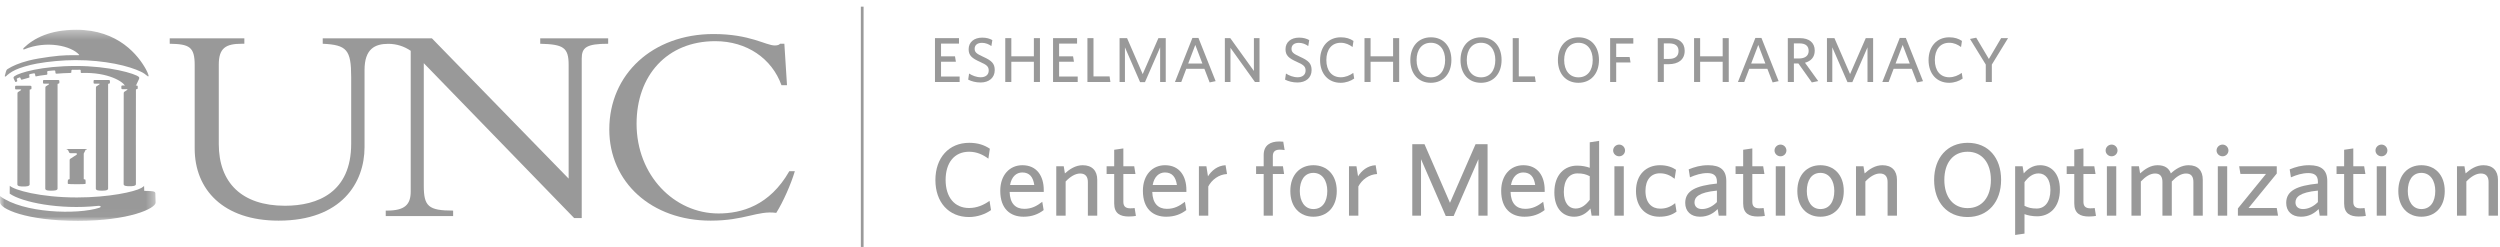 <?xml version="1.0" encoding="UTF-8"?>
<svg width="283px" height="28px" viewBox="0 0 283 28" version="1.1" xmlns="http://www.w3.org/2000/svg" xmlns:xlink="http://www.w3.org/1999/xlink">
    <!-- Generator: Sketch 52.2 (67145) - http://www.bohemiancoding.com/sketch -->
    <title>Group 4</title>
    <desc>Created with Sketch.</desc>
    <defs>
        <polygon id="path-1" points="0.046 0.342 17.618 0.342 17.618 21.973 0.046 21.973"></polygon>
    </defs>
    <g id="Symbols" stroke="none" stroke-width="1" fill="none" fill-rule="evenodd">
        <g id="footer2-copy" transform="translate(-151, -55)">
            <g id="Group-3" transform="translate(151, 40)">
                <g id="Group-4" transform="translate(0, 15)">
                    <g id="Center-for-Medication-Optimization_logo_pms_h">
                        <polygon id="Fill-1" fill="#999999" points="97.448 27.955 97.757 27.955 97.757 0.754 97.448 0.754"></polygon>
                        <path d="M9.161,8.228 C9.203,8.268 9.227,8.262 9.227,8.262 C12.267,8.146 14.008,9.285 14.157,9.749 L15.371,9.728 L15.749,8.918 C15.772,8.853 15.76,8.754 15.737,8.727 C15.371,8.328 12.311,7.468 8.62,7.468 C4.682,7.468 2.184,8.234 1.657,8.616 C1.657,8.616 1.533,8.691 1.527,8.805 C1.526,8.857 1.603,9.004 1.603,9.004 L1.71,9.231 C1.743,9.299 1.79,9.294 1.87,9.248 C1.87,9.248 1.941,9.226 1.956,9.179 C1.97,9.134 1.925,9.053 1.925,9.053 C1.846,8.896 1.95,8.875 1.957,8.871 L2.182,8.772 C2.289,8.741 2.302,8.797 2.339,8.881 C2.339,8.881 2.379,8.997 2.409,9.014 C2.465,9.049 2.645,8.949 3.182,8.82 C3.218,8.813 3.238,8.809 3.31,8.781 C3.361,8.761 3.315,8.583 3.315,8.583 C3.296,8.496 3.255,8.406 3.451,8.376 L3.785,8.309 C3.941,8.268 3.956,8.349 3.976,8.438 C3.976,8.438 3.986,8.57 4.02,8.626 C4.064,8.696 4.146,8.585 5.169,8.477 C5.169,8.477 5.318,8.473 5.348,8.423 C5.379,8.37 5.353,8.252 5.353,8.252 C5.343,8.129 5.292,8.04 5.528,8.025 L5.977,7.984 C6.312,7.932 6.257,8.042 6.268,8.163 C6.268,8.163 6.279,8.296 6.305,8.319 C6.33,8.343 6.436,8.34 6.436,8.34 C7.01,8.282 7.332,8.285 7.94,8.26 C7.94,8.26 8.026,8.259 8.057,8.224 C8.089,8.19 8.08,8.152 8.08,8.152 C8.08,8.084 8.066,7.976 8.109,7.931 C8.161,7.879 8.239,7.901 8.319,7.901 L8.832,7.901 C8.911,7.901 9.071,7.866 9.118,7.922 C9.147,7.957 9.138,8.172 9.138,8.172 C9.138,8.172 9.138,8.206 9.161,8.228" id="Fill-3" fill="#999999"></path>
                        <g id="Group-7" transform="translate(0, 3.027)">
                            <mask id="mask-2" fill="white">
                                <use xlink:href="#path-1"></use>
                            </mask>
                            <g id="Clip-5"></g>
                            <path d="M8.645,0.342 C5.673,0.342 3.844,1.281 2.674,2.411 C2.674,2.411 2.654,2.431 2.643,2.461 C2.622,2.518 2.615,2.605 2.735,2.563 C5.282,1.512 8.063,2.17 8.95,3.16 C8.981,3.207 8.951,3.218 8.915,3.218 C8.02,3.229 7.27,3.176 5.615,3.404 C4.72,3.529 3.924,3.656 3.252,3.828 C2.146,4.111 1.36,4.467 0.923,4.753 C0.761,4.839 0.749,4.899 0.709,4.972 C0.661,5.114 0.668,5.113 0.637,5.209 C0.582,5.393 0.554,5.509 0.543,5.57 C0.525,5.68 0.648,5.643 0.711,5.579 C0.845,5.446 1.21,5.129 1.746,4.883 C2.292,4.633 3.196,4.348 4.177,4.17 C5.486,3.934 7.077,3.782 8.534,3.778 C10.221,3.772 11.735,3.946 13,4.188 C14.287,4.436 15.304,4.778 15.961,5.094 C16.27,5.241 16.444,5.378 16.651,5.55 C16.814,5.714 16.824,5.574 16.821,5.531 C16.821,5.531 16.792,5.311 16.517,4.814 C15.677,3.294 13.433,0.342 8.645,0.342" id="Fill-4" fill="#999999" mask="url(#mask-2)"></path>
                            <path d="M0.01,19.902 C0.01,20.581 2.878,21.973 8.815,21.973 C14.575,21.973 17.618,20.581 17.618,19.902 L17.588,18.861 C17.588,18.88 17.584,18.791 17.575,18.815 C17.565,18.627 17.261,18.591 16.33,18.578 L16.309,17.999 C16.309,18.058 16.112,18.185 15.99,18.254 C15.231,18.684 12.333,19.325 8.707,19.325 C4.51,19.325 1.57,18.469 1.106,17.999 L1.096,18.892 C2.479,19.863 6.734,20.734 11.033,20.283 C11.161,20.28 11.204,20.254 11.334,20.291 C11.368,20.302 11.487,20.404 11.253,20.488 C8.761,21.298 2.607,21.117 0,19.17 L0.012,19.902" id="Fill-6" fill="#999999" mask="url(#mask-2)"></path>
                        </g>
                        <path d="M12.291,9.473 L12.343,9.473 C12.334,9.471 12.325,9.47 12.317,9.47 C12.307,9.47 12.297,9.471 12.291,9.473" id="Fill-8" fill="#999999"></path>
                        <path d="M12.227,9.692 C12.227,9.695 12.228,9.699 12.228,9.702 L12.228,9.519 C12.228,9.522 12.227,9.525 12.227,9.529 L12.227,9.692" id="Fill-9" fill="#999999"></path>
                        <polyline id="Fill-10" fill="#999999" points="12.228 9.702 12.228 9.519 12.228 9.702"></polyline>
                        <path d="M10.654,9.406 C10.656,9.406 10.657,9.404 10.662,9.404 L10.647,9.404 C10.649,9.404 10.652,9.406 10.654,9.406" id="Fill-11" fill="#999999"></path>
                        <path d="M12.33,9.055 L10.708,9.053 C10.629,9.053 10.594,9.092 10.592,9.169 L10.592,9.35 C10.591,9.433 10.629,9.47 10.716,9.471 L11.217,9.471 C11.263,9.468 11.275,9.49 11.278,9.497 C11.296,9.546 11.204,9.586 11.174,9.607 L10.925,9.767 C10.892,9.787 10.859,9.833 10.859,9.92 L10.848,21.365 C10.872,21.566 11.198,21.586 11.551,21.583 C11.849,21.583 12.202,21.567 12.238,21.37 C12.238,21.37 12.229,10.477 12.239,9.536 C12.241,9.493 12.26,9.484 12.267,9.481 C12.278,9.473 12.33,9.468 12.33,9.468 C12.403,9.466 12.443,9.429 12.443,9.357 L12.443,9.164 C12.44,9.094 12.394,9.058 12.33,9.055" id="Fill-13" fill="#999999"></path>
                        <path d="M9.664,17.016 L9.702,16.94 L9.812,16.94 L9.81,16.869 L7.557,16.869 L7.557,16.94 L7.677,16.94 L7.709,17.01 L7.845,17.288 C7.845,17.288 7.869,17.314 7.9,17.327 C7.927,17.339 7.987,17.343 8.009,17.343 C8.601,17.349 8.472,17.343 8.565,17.343 C8.608,17.345 8.668,17.345 8.698,17.38 C8.718,17.405 8.735,17.473 8.651,17.526 C8.458,17.653 8.135,17.861 7.986,17.958 C7.967,17.968 7.916,18.001 7.9,18.043 C7.879,18.087 7.884,18.122 7.884,18.122 L7.884,20.273 L7.693,20.346 C7.693,20.346 7.635,20.775 7.701,20.819 C7.764,20.863 9.601,20.863 9.665,20.822 C9.727,20.781 9.673,20.339 9.673,20.339 L9.479,20.273 L9.479,17.385 L9.664,17.016" id="Fill-14" fill="#999999"></path>
                        <path d="M15.478,9.68 L13.855,9.677 C13.775,9.674 13.741,9.716 13.738,9.795 L13.738,9.972 C13.738,10.057 13.775,10.093 13.86,10.095 L14.365,10.095 C14.41,10.092 14.422,10.113 14.424,10.12 C14.444,10.17 14.351,10.212 14.318,10.231 L14.072,10.392 C14.037,10.411 14.005,10.455 14.005,10.544 L13.996,20.863 C14.018,21.063 14.344,21.081 14.698,21.08 C14.997,21.08 15.347,21.063 15.385,20.868 C15.385,20.868 15.375,11.102 15.387,10.161 C15.387,10.117 15.407,10.106 15.414,10.103 C15.425,10.097 15.475,10.092 15.475,10.092 C15.55,10.09 15.59,10.052 15.59,9.981 L15.59,9.787 C15.587,9.718 15.541,9.681 15.478,9.68" id="Fill-15" fill="#999999"></path>
                        <path d="M6.607,9.055 L4.984,9.053 C4.905,9.053 4.868,9.094 4.868,9.17 L4.868,9.35 C4.868,9.433 4.903,9.471 4.989,9.471 L5.493,9.471 C5.539,9.468 5.552,9.49 5.554,9.497 C5.573,9.546 5.48,9.588 5.449,9.607 L5.202,9.767 C5.168,9.787 5.134,9.834 5.136,9.92 L5.125,21.368 C5.149,21.567 5.473,21.586 5.828,21.583 C6.125,21.583 6.477,21.567 6.514,21.372 C6.514,21.372 6.506,10.477 6.517,9.538 C6.517,9.494 6.536,9.484 6.543,9.481 C6.554,9.473 6.606,9.468 6.606,9.468 C6.678,9.467 6.719,9.429 6.719,9.357 L6.719,9.166 C6.716,9.094 6.67,9.058 6.607,9.055" id="Fill-16" fill="#999999"></path>
                        <path d="M3.448,9.708 L1.824,9.706 C1.746,9.706 1.71,9.746 1.709,9.824 L1.709,10.003 C1.709,10.086 1.744,10.122 1.831,10.122 L2.335,10.124 C2.38,10.121 2.392,10.142 2.395,10.149 C2.414,10.199 2.322,10.241 2.289,10.262 L2.044,10.42 C2.007,10.44 1.975,10.486 1.977,10.573 L1.966,20.892 C1.989,21.092 2.315,21.113 2.669,21.111 C2.968,21.111 3.318,21.092 3.355,20.898 C3.355,20.898 3.347,11.13 3.358,10.19 C3.358,10.147 3.378,10.136 3.384,10.133 C3.395,10.124 3.445,10.121 3.445,10.121 C3.52,10.12 3.561,10.083 3.561,10.01 L3.561,9.818 C3.557,9.749 3.511,9.71 3.448,9.708" id="Fill-17" fill="#999999"></path>
                        <path d="M88.462,9.643 C87.38,6.634 84.553,4.66 80.968,4.66 C75.48,4.66 72.06,8.574 72.06,14.008 C72.06,19.862 76.336,24.164 81.329,24.164 C83.927,24.164 87.119,23.291 89.35,19.378 L89.976,19.378 C89.547,20.831 88.661,22.84 87.872,24.098 C85.767,23.81 84.323,24.977 80.444,24.977 C73.768,24.977 68.972,20.641 68.972,14.656 C68.972,8.38 73.901,3.853 80.772,3.853 C84.914,3.853 86.686,5.147 87.708,5.147 C88.069,5.147 88.231,5.05 88.299,4.953 L88.789,4.953 L89.088,9.643 L88.462,9.643" id="Fill-18" fill="#999999"></path>
                        <path d="M61.153,4.338 L61.153,4.953 C63.778,5.017 64.37,5.374 64.37,7.345 L64.37,20.218 L48.89,4.338 L36.532,4.338 L36.532,4.953 C39.26,5.082 39.754,5.633 39.754,8.735 L39.754,16.272 C39.754,21.77 35.973,23.291 32.261,23.291 C27.363,23.291 24.766,20.671 24.766,16.303 L24.766,7.315 C24.766,5.437 25.557,4.953 27.363,4.953 L27.661,4.953 L27.661,4.338 L19.212,4.338 L19.212,4.953 C21.447,4.986 22.039,5.31 22.039,7.378 L22.039,16.824 C22.039,21.447 25.259,24.977 31.538,24.977 C38.67,24.977 41.266,20.671 41.266,16.659 L41.266,7.929 C41.266,5.532 42.435,4.962 43.958,4.962 C44.872,4.962 45.755,5.241 46.492,5.75 L46.492,21.673 C46.492,23.16 45.834,23.84 43.796,23.84 L43.665,23.84 L43.665,24.455 L51.294,24.455 L51.294,23.84 C48.499,23.84 47.972,23.357 47.972,21.027 L47.972,7.151 L64.994,24.684 L65.851,24.684 L65.851,6.634 C65.851,5.374 66.377,4.953 68.844,4.953 L68.844,4.338 L61.153,4.338" id="Fill-19" fill="#999999"></path>
                        <polyline id="Fill-20" fill="#999999" points="105.839 9.28 105.839 4.317 108.558 4.317 108.558 4.935 106.526 4.935 106.526 6.374 108.105 6.374 108.208 6.992 106.526 6.992 106.526 8.662 108.631 8.662 108.631 9.28 105.839 9.28"></polyline>
                        <path d="M111.01,9.338 C110.462,9.338 109.972,9.208 109.599,9.014 L109.701,8.324 C110.045,8.546 110.52,8.747 111.024,8.747 C111.551,8.747 111.923,8.474 111.923,7.992 C111.923,7.54 111.719,7.352 110.959,7.014 C110.009,6.59 109.65,6.28 109.65,5.568 C109.65,4.769 110.271,4.259 111.185,4.259 C111.675,4.259 112.04,4.373 112.333,4.539 L112.224,5.216 C111.946,5.007 111.565,4.849 111.164,4.849 C110.586,4.849 110.33,5.15 110.33,5.518 C110.33,5.899 110.52,6.078 111.288,6.424 C112.267,6.863 112.604,7.194 112.604,7.942 C112.604,8.798 111.953,9.338 111.01,9.338" id="Fill-21" fill="#999999"></path>
                        <polyline id="Fill-22" fill="#999999" points="117.034 9.28 117.034 6.992 114.483 6.992 114.483 9.28 113.796 9.28 113.796 4.317 114.483 4.317 114.483 6.374 117.034 6.374 117.034 4.317 117.722 4.317 117.722 9.28 117.034 9.28"></polyline>
                        <polyline id="Fill-23" fill="#999999" points="119.205 9.28 119.205 4.317 121.924 4.317 121.924 4.935 119.891 4.935 119.891 6.374 121.471 6.374 121.573 6.992 119.891 6.992 119.891 8.662 121.997 8.662 121.997 9.28 119.205 9.28"></polyline>
                        <polyline id="Fill-24" fill="#999999" points="123.096 9.28 123.096 4.317 123.783 4.317 123.783 8.647 125.604 8.647 125.698 9.28 123.096 9.28"></polyline>
                        <polyline id="Fill-25" fill="#999999" points="131.327 9.28 131.327 5.359 129.609 9.301 129.06 9.301 127.343 5.359 127.343 9.28 126.736 9.28 126.736 4.317 127.584 4.317 129.353 8.388 131.13 4.317 131.963 4.317 131.963 9.28 131.327 9.28"></polyline>
                        <path d="M134.503,7.194 L136.111,7.194 L135.308,5.086 L134.503,7.194 Z M134.979,4.295 L135.666,4.295 L137.61,9.186 L136.93,9.33 L136.338,7.791 L134.284,7.791 L133.721,9.28 L133.005,9.28 L134.979,4.295 Z" id="Fill-26" fill="#999999"></path>
                        <polyline id="Fill-27" fill="#999999" points="142.059 9.28 139.289 5.417 139.289 9.28 138.653 9.28 138.653 4.317 139.268 4.317 141.942 8.035 141.942 4.317 142.578 4.317 142.578 9.28 142.059 9.28"></polyline>
                        <path d="M146.88,9.338 C146.332,9.338 145.841,9.208 145.469,9.014 L145.571,8.324 C145.915,8.546 146.389,8.747 146.895,8.747 C147.421,8.747 147.793,8.474 147.793,7.992 C147.793,7.54 147.589,7.352 146.829,7.014 C145.878,6.59 145.52,6.28 145.52,5.568 C145.52,4.769 146.141,4.259 147.055,4.259 C147.545,4.259 147.911,4.373 148.204,4.539 L148.094,5.216 C147.816,5.007 147.435,4.849 147.033,4.849 C146.456,4.849 146.199,5.15 146.199,5.518 C146.199,5.899 146.389,6.078 147.158,6.424 C148.137,6.863 148.473,7.194 148.473,7.942 C148.473,8.798 147.823,9.338 146.88,9.338" id="Fill-28" fill="#999999"></path>
                        <path d="M151.766,9.373 C150.348,9.373 149.433,8.338 149.433,6.806 C149.433,5.266 150.362,4.223 151.78,4.223 C152.379,4.223 152.825,4.373 153.213,4.633 L153.111,5.323 C152.745,5.05 152.314,4.842 151.773,4.842 C150.75,4.842 150.143,5.604 150.143,6.798 C150.143,7.992 150.757,8.747 151.773,8.747 C152.314,8.747 152.789,8.539 153.191,8.252 L153.294,8.892 C152.906,9.172 152.343,9.373 151.766,9.373" id="Fill-29" fill="#999999"></path>
                        <polyline id="Fill-30" fill="#999999" points="157.699 9.28 157.699 6.992 155.149 6.992 155.149 9.28 154.461 9.28 154.461 4.317 155.149 4.317 155.149 6.374 157.699 6.374 157.699 4.317 158.387 4.317 158.387 9.28 157.699 9.28"></polyline>
                        <path d="M161.974,4.842 C160.972,4.842 160.358,5.604 160.358,6.798 C160.358,7.992 160.979,8.755 161.974,8.755 C162.976,8.755 163.589,7.992 163.589,6.798 C163.589,5.604 162.968,4.842 161.974,4.842 Z M161.966,9.373 C160.548,9.373 159.648,8.338 159.648,6.806 C159.648,5.266 160.563,4.223 161.981,4.223 C163.406,4.223 164.298,5.259 164.298,6.791 C164.298,8.324 163.392,9.373 161.966,9.373 Z" id="Fill-31" fill="#999999"></path>
                        <path d="M167.655,4.842 C166.653,4.842 166.039,5.604 166.039,6.798 C166.039,7.992 166.661,8.755 167.655,8.755 C168.656,8.755 169.27,7.992 169.27,6.798 C169.27,5.604 168.65,4.842 167.655,4.842 Z M167.648,9.373 C166.229,9.373 165.33,8.338 165.33,6.806 C165.33,5.266 166.244,4.223 167.662,4.223 C169.088,4.223 169.979,5.259 169.979,6.791 C169.979,8.324 169.073,9.373 167.648,9.373 Z" id="Fill-32" fill="#999999"></path>
                        <polyline id="Fill-33" fill="#999999" points="171.241 9.28 171.241 4.317 171.928 4.317 171.928 8.647 173.748 8.647 173.843 9.28 171.241 9.28"></polyline>
                        <path d="M178.68,4.842 C177.678,4.842 177.064,5.604 177.064,6.798 C177.064,7.992 177.686,8.755 178.68,8.755 C179.681,8.755 180.295,7.992 180.295,6.798 C180.295,5.604 179.674,4.842 178.68,4.842 Z M178.672,9.373 C177.254,9.373 176.354,8.338 176.354,6.806 C176.354,5.266 177.269,4.223 178.687,4.223 C180.113,4.223 181.004,5.259 181.004,6.791 C181.004,8.324 180.097,9.373 178.672,9.373 Z" id="Fill-34" fill="#999999"></path>
                        <polyline id="Fill-35" fill="#999999" points="182.953 4.935 182.953 6.453 184.474 6.453 184.577 7.071 182.953 7.071 182.953 9.28 182.267 9.28 182.267 4.317 184.891 4.317 184.891 4.935 182.953 4.935"></polyline>
                        <path d="M188.959,4.913 L188.345,4.913 L188.345,6.669 L188.915,6.669 C189.602,6.669 190.011,6.389 190.011,5.77 C190.011,5.201 189.646,4.913 188.959,4.913 Z M188.879,7.266 L188.345,7.266 L188.345,9.28 L187.657,9.28 L187.657,4.317 L188.996,4.317 C190.063,4.317 190.706,4.827 190.706,5.748 C190.706,6.762 189.975,7.266 188.879,7.266 Z" id="Fill-36" fill="#999999"></path>
                        <polyline id="Fill-37" fill="#999999" points="195.007 9.28 195.007 6.992 192.456 6.992 192.456 9.28 191.769 9.28 191.769 4.317 192.456 4.317 192.456 6.374 195.007 6.374 195.007 4.317 195.695 4.317 195.695 9.28 195.007 9.28"></polyline>
                        <path d="M198.233,7.194 L199.841,7.194 L199.037,5.086 L198.233,7.194 Z M198.708,4.295 L199.396,4.295 L201.34,9.186 L200.661,9.33 L200.068,7.791 L198.014,7.791 L197.451,9.28 L196.734,9.28 L198.708,4.295 Z" id="Fill-38" fill="#999999"></path>
                        <path d="M203.725,4.913 L203.067,4.913 L203.067,6.619 L203.652,6.619 C204.318,6.619 204.741,6.323 204.741,5.762 C204.741,5.223 204.398,4.913 203.725,4.913 Z M205.1,9.33 L203.579,7.187 L203.067,7.187 L203.067,9.28 L202.38,9.28 L202.38,4.317 L203.755,4.317 C204.786,4.317 205.429,4.82 205.429,5.726 C205.429,6.482 204.983,6.927 204.324,7.101 L205.823,9.179 L205.1,9.33 Z" id="Fill-39" fill="#999999"></path>
                        <polyline id="Fill-40" fill="#999999" points="211.401 9.28 211.401 5.359 209.684 9.301 209.135 9.301 207.417 5.359 207.417 9.28 206.811 9.28 206.811 4.317 207.658 4.317 209.428 8.388 211.204 4.317 212.038 4.317 212.038 9.28 211.401 9.28"></polyline>
                        <path d="M214.577,7.194 L216.185,7.194 L215.381,5.086 L214.577,7.194 Z M215.052,4.295 L215.74,4.295 L217.684,9.186 L217.004,9.33 L216.412,7.791 L214.358,7.791 L213.795,9.28 L213.078,9.28 L215.052,4.295 Z" id="Fill-41" fill="#999999"></path>
                        <path d="M220.645,9.373 C219.227,9.373 218.313,8.338 218.313,6.806 C218.313,5.266 219.242,4.223 220.659,4.223 C221.259,4.223 221.705,4.373 222.093,4.633 L221.99,5.323 C221.624,5.05 221.194,4.842 220.652,4.842 C219.63,4.842 219.023,5.604 219.023,6.798 C219.023,7.992 219.636,8.747 220.652,8.747 C221.194,8.747 221.668,8.539 222.07,8.252 L222.173,8.892 C221.785,9.172 221.223,9.373 220.645,9.373" id="Fill-42" fill="#999999"></path>
                        <polyline id="Fill-43" fill="#999999" points="225.476 7.309 225.476 9.28 224.79 9.28 224.79 7.309 223.005 4.41 223.707 4.266 225.14 6.675 226.528 4.317 227.311 4.317 225.476 7.309"></polyline>
                        <path d="M109.691,24.568 C107.379,24.568 105.887,22.878 105.887,20.379 C105.887,17.869 107.402,16.167 109.715,16.167 C110.692,16.167 111.42,16.414 112.051,16.836 L111.884,17.962 C111.288,17.517 110.585,17.177 109.702,17.177 C108.034,17.177 107.044,18.42 107.044,20.367 C107.044,22.315 108.045,23.547 109.702,23.547 C110.585,23.547 111.36,23.207 112.016,22.738 L112.183,23.782 C111.551,24.24 110.632,24.568 109.691,24.568" id="Fill-44" fill="#999999"></path>
                        <path d="M114.338,20.942 L117.08,20.942 C116.949,20.039 116.544,19.523 115.72,19.523 C115.065,19.523 114.504,19.992 114.338,20.942 Z M115.864,24.533 C114.385,24.533 113.229,23.652 113.229,21.599 C113.229,19.804 114.302,18.702 115.732,18.702 C117.39,18.702 118.153,19.957 118.153,21.506 L118.153,21.729 L114.29,21.729 C114.326,23.03 114.957,23.641 115.947,23.641 C116.771,23.641 117.366,23.324 117.986,22.843 L118.141,23.782 C117.533,24.251 116.806,24.533 115.864,24.533 Z" id="Fill-45" fill="#999999"></path>
                        <path d="M123.147,24.415 L123.147,20.602 C123.147,20.028 122.895,19.64 122.276,19.64 C121.715,19.64 121.143,20.004 120.63,20.544 L120.63,24.415 L119.569,24.415 L119.569,18.819 L120.416,18.819 L120.547,19.629 C121.083,19.147 121.751,18.702 122.562,18.702 C123.635,18.702 124.208,19.335 124.208,20.345 L124.208,24.415 L123.147,24.415" id="Fill-46" fill="#999999"></path>
                        <path d="M127.784,24.509 C126.782,24.509 126.127,24.157 126.127,23.03 L126.127,19.699 L125.268,19.699 L125.268,18.819 L126.127,18.819 L126.127,16.954 L127.164,16.801 L127.164,18.819 L128.393,18.819 L128.535,19.699 L127.164,19.699 L127.164,22.843 C127.164,23.301 127.355,23.582 127.951,23.582 C128.142,23.582 128.309,23.571 128.44,23.547 L128.584,24.439 C128.405,24.474 128.154,24.509 127.784,24.509" id="Fill-47" fill="#999999"></path>
                        <path d="M130.485,20.942 L133.227,20.942 C133.096,20.039 132.691,19.523 131.868,19.523 C131.212,19.523 130.651,19.992 130.485,20.942 Z M132.011,24.533 C130.533,24.533 129.376,23.652 129.376,21.599 C129.376,19.804 130.449,18.702 131.88,18.702 C133.537,18.702 134.3,19.957 134.3,21.506 L134.3,21.729 L130.437,21.729 C130.473,23.03 131.105,23.641 132.094,23.641 C132.917,23.641 133.513,23.324 134.134,22.843 L134.288,23.782 C133.68,24.251 132.953,24.533 132.011,24.533 Z" id="Fill-48" fill="#999999"></path>
                        <path d="M136.777,21.107 L136.777,24.415 L135.716,24.415 L135.716,18.819 L136.563,18.819 L136.742,19.957 C137.147,19.324 137.803,18.749 138.733,18.702 L138.9,19.699 C137.958,19.746 137.159,20.367 136.777,21.107" id="Fill-49" fill="#999999"></path>
                        <path d="M144.872,16.942 C144.383,16.942 144.085,17.141 144.085,17.657 L144.085,18.819 L145.229,18.819 L145.36,19.699 L144.085,19.699 L144.085,24.415 L143.048,24.415 L143.048,19.699 L142.189,19.699 L142.189,18.819 L143.048,18.819 L143.048,17.552 C143.048,16.438 143.799,16.015 144.812,16.015 C144.979,16.015 145.122,16.027 145.265,16.039 L145.42,16.988 C145.301,16.966 145.086,16.942 144.872,16.942" id="Fill-50" fill="#999999"></path>
                        <path d="M148.676,19.57 C147.651,19.57 147.138,20.45 147.138,21.623 C147.138,22.773 147.674,23.665 148.676,23.665 C149.725,23.665 150.25,22.797 150.25,21.623 C150.25,20.473 149.702,19.57 148.676,19.57 Z M148.676,24.533 C147.162,24.533 146.065,23.465 146.065,21.623 C146.065,19.781 147.162,18.702 148.676,18.702 C150.201,18.702 151.322,19.781 151.322,21.623 C151.322,23.465 150.201,24.533 148.676,24.533 Z" id="Fill-51" fill="#999999"></path>
                        <path d="M153.766,21.107 L153.766,24.415 L152.705,24.415 L152.705,18.819 L153.551,18.819 L153.73,19.957 C154.136,19.324 154.791,18.749 155.722,18.702 L155.888,19.699 C154.946,19.746 154.147,20.367 153.766,21.107" id="Fill-52" fill="#999999"></path>
                        <polyline id="Fill-53" fill="#999999" points="167.356 24.415 167.356 18.021 164.555 24.45 163.66 24.45 160.859 18.021 160.859 24.415 159.87 24.415 159.87 16.32 161.252 16.32 164.137 22.961 167.035 16.32 168.393 16.32 168.393 24.415 167.356 24.415"></polyline>
                        <path d="M171.043,20.942 L173.784,20.942 C173.654,20.039 173.248,19.523 172.425,19.523 C171.769,19.523 171.21,19.992 171.043,20.942 Z M172.568,24.533 C171.09,24.533 169.934,23.652 169.934,21.599 C169.934,19.804 171.007,18.702 172.437,18.702 C174.095,18.702 174.858,19.957 174.858,21.506 L174.858,21.729 L170.995,21.729 C171.03,23.03 171.663,23.641 172.652,23.641 C173.475,23.641 174.07,23.324 174.691,22.843 L174.846,23.782 C174.238,24.251 173.511,24.533 172.568,24.533 Z" id="Fill-54" fill="#999999"></path>
                        <path d="M179.959,19.945 C179.517,19.723 179.171,19.629 178.563,19.629 C177.669,19.629 177.025,20.345 177.025,21.729 C177.025,22.961 177.586,23.606 178.349,23.606 C179.004,23.606 179.505,23.218 179.959,22.62 L179.959,19.945 Z M180.173,24.415 L180.042,23.606 C179.612,24.11 179.028,24.533 178.194,24.533 C176.966,24.533 175.953,23.652 175.953,21.776 C175.953,19.734 177.144,18.749 178.528,18.749 C179.088,18.749 179.6,18.855 179.959,18.995 L179.959,16.109 L181.02,15.945 L181.02,24.415 L180.173,24.415 Z" id="Fill-55" fill="#999999"></path>
                        <path d="M182.751,24.415 L183.812,24.415 L183.812,18.819 L182.751,18.819 L182.751,24.415 Z M183.288,17.693 C182.918,17.693 182.608,17.399 182.608,17.035 C182.608,16.672 182.918,16.367 183.288,16.367 C183.657,16.367 183.955,16.672 183.955,17.035 C183.955,17.399 183.657,17.693 183.288,17.693 Z" id="Fill-56" fill="#999999"></path>
                        <path d="M187.84,24.533 C186.313,24.533 185.193,23.488 185.193,21.623 C185.193,19.723 186.385,18.702 187.91,18.702 C188.734,18.702 189.342,18.948 189.723,19.218 L189.568,20.239 C189.079,19.851 188.554,19.617 187.899,19.617 C186.921,19.617 186.266,20.32 186.266,21.611 C186.266,22.972 186.981,23.618 187.935,23.618 C188.507,23.618 189.067,23.465 189.628,22.996 L189.782,23.957 C189.258,24.345 188.649,24.533 187.84,24.533" id="Fill-57" fill="#999999"></path>
                        <path d="M194.356,21.576 C192.258,21.776 191.817,22.339 191.817,22.914 C191.817,23.371 192.127,23.665 192.663,23.665 C193.284,23.665 193.879,23.36 194.356,22.878 L194.356,21.576 Z M194.559,24.415 L194.439,23.665 C193.987,24.122 193.367,24.533 192.436,24.533 C191.411,24.533 190.767,23.923 190.767,22.972 C190.767,21.576 191.983,21.024 194.356,20.778 L194.356,20.544 C194.356,19.84 193.927,19.593 193.271,19.593 C192.58,19.593 191.924,19.804 191.304,20.074 L191.161,19.171 C191.841,18.901 192.485,18.702 193.367,18.702 C194.749,18.702 195.417,19.253 195.417,20.497 L195.417,24.415 L194.559,24.415 Z" id="Fill-58" fill="#999999"></path>
                        <path d="M198.983,24.509 C197.982,24.509 197.326,24.157 197.326,23.03 L197.326,19.699 L196.467,19.699 L196.467,18.819 L197.326,18.819 L197.326,16.954 L198.363,16.801 L198.363,18.819 L199.591,18.819 L199.733,19.699 L198.363,19.699 L198.363,22.843 C198.363,23.301 198.554,23.582 199.15,23.582 C199.34,23.582 199.508,23.571 199.638,23.547 L199.782,24.439 C199.603,24.474 199.352,24.509 198.983,24.509" id="Fill-59" fill="#999999"></path>
                        <path d="M201.017,24.415 L202.078,24.415 L202.078,18.819 L201.017,18.819 L201.017,24.415 Z M201.554,17.693 C201.185,17.693 200.875,17.399 200.875,17.035 C200.875,16.672 201.185,16.367 201.554,16.367 C201.924,16.367 202.222,16.672 202.222,17.035 C202.222,17.399 201.924,17.693 201.554,17.693 Z" id="Fill-60" fill="#999999"></path>
                        <path d="M206.069,19.57 C205.044,19.57 204.531,20.45 204.531,21.623 C204.531,22.773 205.068,23.665 206.069,23.665 C207.118,23.665 207.644,22.797 207.644,21.623 C207.644,20.473 207.094,19.57 206.069,19.57 Z M206.069,24.533 C204.555,24.533 203.459,23.465 203.459,21.623 C203.459,19.781 204.555,18.702 206.069,18.702 C207.595,18.702 208.716,19.781 208.716,21.623 C208.716,23.465 207.595,24.533 206.069,24.533 Z" id="Fill-61" fill="#999999"></path>
                        <path d="M213.675,24.415 L213.675,20.602 C213.675,20.028 213.424,19.64 212.805,19.64 C212.245,19.64 211.672,20.004 211.16,20.544 L211.16,24.415 L210.098,24.415 L210.098,18.819 L210.945,18.819 L211.076,19.629 C211.612,19.147 212.28,18.702 213.091,18.702 C214.164,18.702 214.736,19.335 214.736,20.345 L214.736,24.415 L213.675,24.415" id="Fill-62" fill="#999999"></path>
                        <path d="M222.734,17.177 C221.101,17.177 220.099,18.42 220.099,20.367 C220.099,22.315 221.112,23.559 222.734,23.559 C224.367,23.559 225.369,22.315 225.369,20.367 C225.369,18.42 224.355,17.177 222.734,17.177 Z M222.723,24.568 C220.409,24.568 218.943,22.878 218.943,20.379 C218.943,17.869 220.433,16.167 222.746,16.167 C225.071,16.167 226.525,17.857 226.525,20.356 C226.525,22.855 225.047,24.568 222.723,24.568 Z" id="Fill-63" fill="#999999"></path>
                        <path d="M230.771,19.629 C230.127,19.629 229.627,20.015 229.174,20.614 L229.174,23.301 C229.603,23.512 229.949,23.606 230.557,23.606 C231.451,23.606 232.106,22.89 232.106,21.506 C232.106,20.286 231.546,19.629 230.771,19.629 Z M230.604,24.486 C230.044,24.486 229.531,24.38 229.174,24.24 L229.174,26.445 L228.113,26.597 L228.113,18.819 L228.959,18.819 L229.09,19.629 C229.519,19.136 230.104,18.702 230.939,18.702 C232.166,18.702 233.18,19.593 233.18,21.459 C233.18,23.5 231.988,24.486 230.604,24.486 Z" id="Fill-64" fill="#999999"></path>
                        <path d="M236.465,24.509 C235.464,24.509 234.808,24.157 234.808,23.03 L234.808,19.699 L233.949,19.699 L233.949,18.819 L234.808,18.819 L234.808,16.954 L235.845,16.801 L235.845,18.819 L237.073,18.819 L237.216,19.699 L235.845,19.699 L235.845,22.843 C235.845,23.301 236.037,23.582 236.632,23.582 C236.823,23.582 236.99,23.571 237.121,23.547 L237.264,24.439 C237.085,24.474 236.835,24.509 236.465,24.509" id="Fill-65" fill="#999999"></path>
                        <path d="M238.499,24.415 L239.56,24.415 L239.56,18.819 L238.499,18.819 L238.499,24.415 Z M239.036,17.693 C238.666,17.693 238.356,17.399 238.356,17.035 C238.356,16.672 238.666,16.367 239.036,16.367 C239.405,16.367 239.703,16.672 239.703,17.035 C239.703,17.399 239.405,17.693 239.036,17.693 Z" id="Fill-66" fill="#999999"></path>
                        <path d="M248.292,24.415 L248.292,20.602 C248.292,20.028 248.077,19.64 247.457,19.64 C246.897,19.64 246.36,20.004 245.847,20.544 L245.847,24.415 L244.787,24.415 L244.787,20.602 C244.787,20.028 244.572,19.64 243.952,19.64 C243.392,19.64 242.856,20.004 242.343,20.544 L242.343,24.415 L241.281,24.415 L241.281,18.819 L242.127,18.819 L242.259,19.629 C242.796,19.147 243.439,18.702 244.238,18.702 C245.073,18.702 245.526,19.054 245.741,19.629 C246.253,19.147 246.944,18.702 247.743,18.702 C248.828,18.702 249.353,19.335 249.353,20.345 L249.353,24.415 L248.292,24.415" id="Fill-67" fill="#999999"></path>
                        <path d="M251.057,24.415 L252.118,24.415 L252.118,18.819 L251.057,18.819 L251.057,24.415 Z M251.594,17.693 C251.225,17.693 250.914,17.399 250.914,17.035 C250.914,16.672 251.225,16.367 251.594,16.367 C251.963,16.367 252.261,16.672 252.261,17.035 C252.261,17.399 251.963,17.693 251.594,17.693 Z" id="Fill-68" fill="#999999"></path>
                        <polyline id="Fill-69" fill="#999999" points="253.331 24.415 253.331 23.593 256.513 19.687 253.617 19.687 253.473 18.819 257.73 18.819 257.73 19.64 254.535 23.547 257.73 23.547 257.873 24.415 253.331 24.415"></polyline>
                        <path d="M262.386,21.576 C260.288,21.776 259.847,22.339 259.847,22.914 C259.847,23.371 260.158,23.665 260.694,23.665 C261.314,23.665 261.91,23.36 262.386,22.878 L262.386,21.576 Z M262.589,24.415 L262.47,23.665 C262.017,24.122 261.397,24.533 260.467,24.533 C259.442,24.533 258.798,23.923 258.798,22.972 C258.798,21.576 260.014,21.024 262.386,20.778 L262.386,20.544 C262.386,19.84 261.958,19.593 261.302,19.593 C260.611,19.593 259.955,19.804 259.334,20.074 L259.192,19.171 C259.872,18.901 260.515,18.702 261.397,18.702 C262.78,18.702 263.448,19.253 263.448,20.497 L263.448,24.415 L262.589,24.415 Z" id="Fill-70" fill="#999999"></path>
                        <path d="M267.014,24.509 C266.012,24.509 265.356,24.157 265.356,23.03 L265.356,19.699 L264.497,19.699 L264.497,18.819 L265.356,18.819 L265.356,16.954 L266.393,16.801 L266.393,18.819 L267.622,18.819 L267.764,19.699 L266.393,19.699 L266.393,22.843 C266.393,23.301 266.584,23.582 267.18,23.582 C267.371,23.582 267.537,23.571 267.669,23.547 L267.813,24.439 C267.633,24.474 267.383,24.509 267.014,24.509" id="Fill-71" fill="#999999"></path>
                        <path d="M269.048,24.415 L270.109,24.415 L270.109,18.819 L269.048,18.819 L269.048,24.415 Z M269.585,17.693 C269.215,17.693 268.905,17.399 268.905,17.035 C268.905,16.672 269.215,16.367 269.585,16.367 C269.954,16.367 270.253,16.672 270.253,17.035 C270.253,17.399 269.954,17.693 269.585,17.693 Z" id="Fill-72" fill="#999999"></path>
                        <path d="M274.1,19.57 C273.075,19.57 272.562,20.45 272.562,21.623 C272.562,22.773 273.099,23.665 274.1,23.665 C275.149,23.665 275.674,22.797 275.674,21.623 C275.674,20.473 275.126,19.57 274.1,19.57 Z M274.1,24.533 C272.586,24.533 271.489,23.465 271.489,21.623 C271.489,19.781 272.586,18.702 274.1,18.702 C275.626,18.702 276.746,19.781 276.746,21.623 C276.746,23.465 275.626,24.533 274.1,24.533 Z" id="Fill-73" fill="#999999"></path>
                        <path d="M281.707,24.415 L281.707,20.602 C281.707,20.028 281.456,19.64 280.836,19.64 C280.276,19.64 279.704,20.004 279.191,20.544 L279.191,24.415 L278.13,24.415 L278.13,18.819 L278.976,18.819 L279.107,19.629 C279.644,19.147 280.312,18.702 281.122,18.702 C282.196,18.702 282.768,19.335 282.768,20.345 L282.768,24.415 L281.707,24.415" id="Fill-74" fill="#999999"></path>
                    </g>
                </g>
            </g>
        </g>
    </g>
</svg>